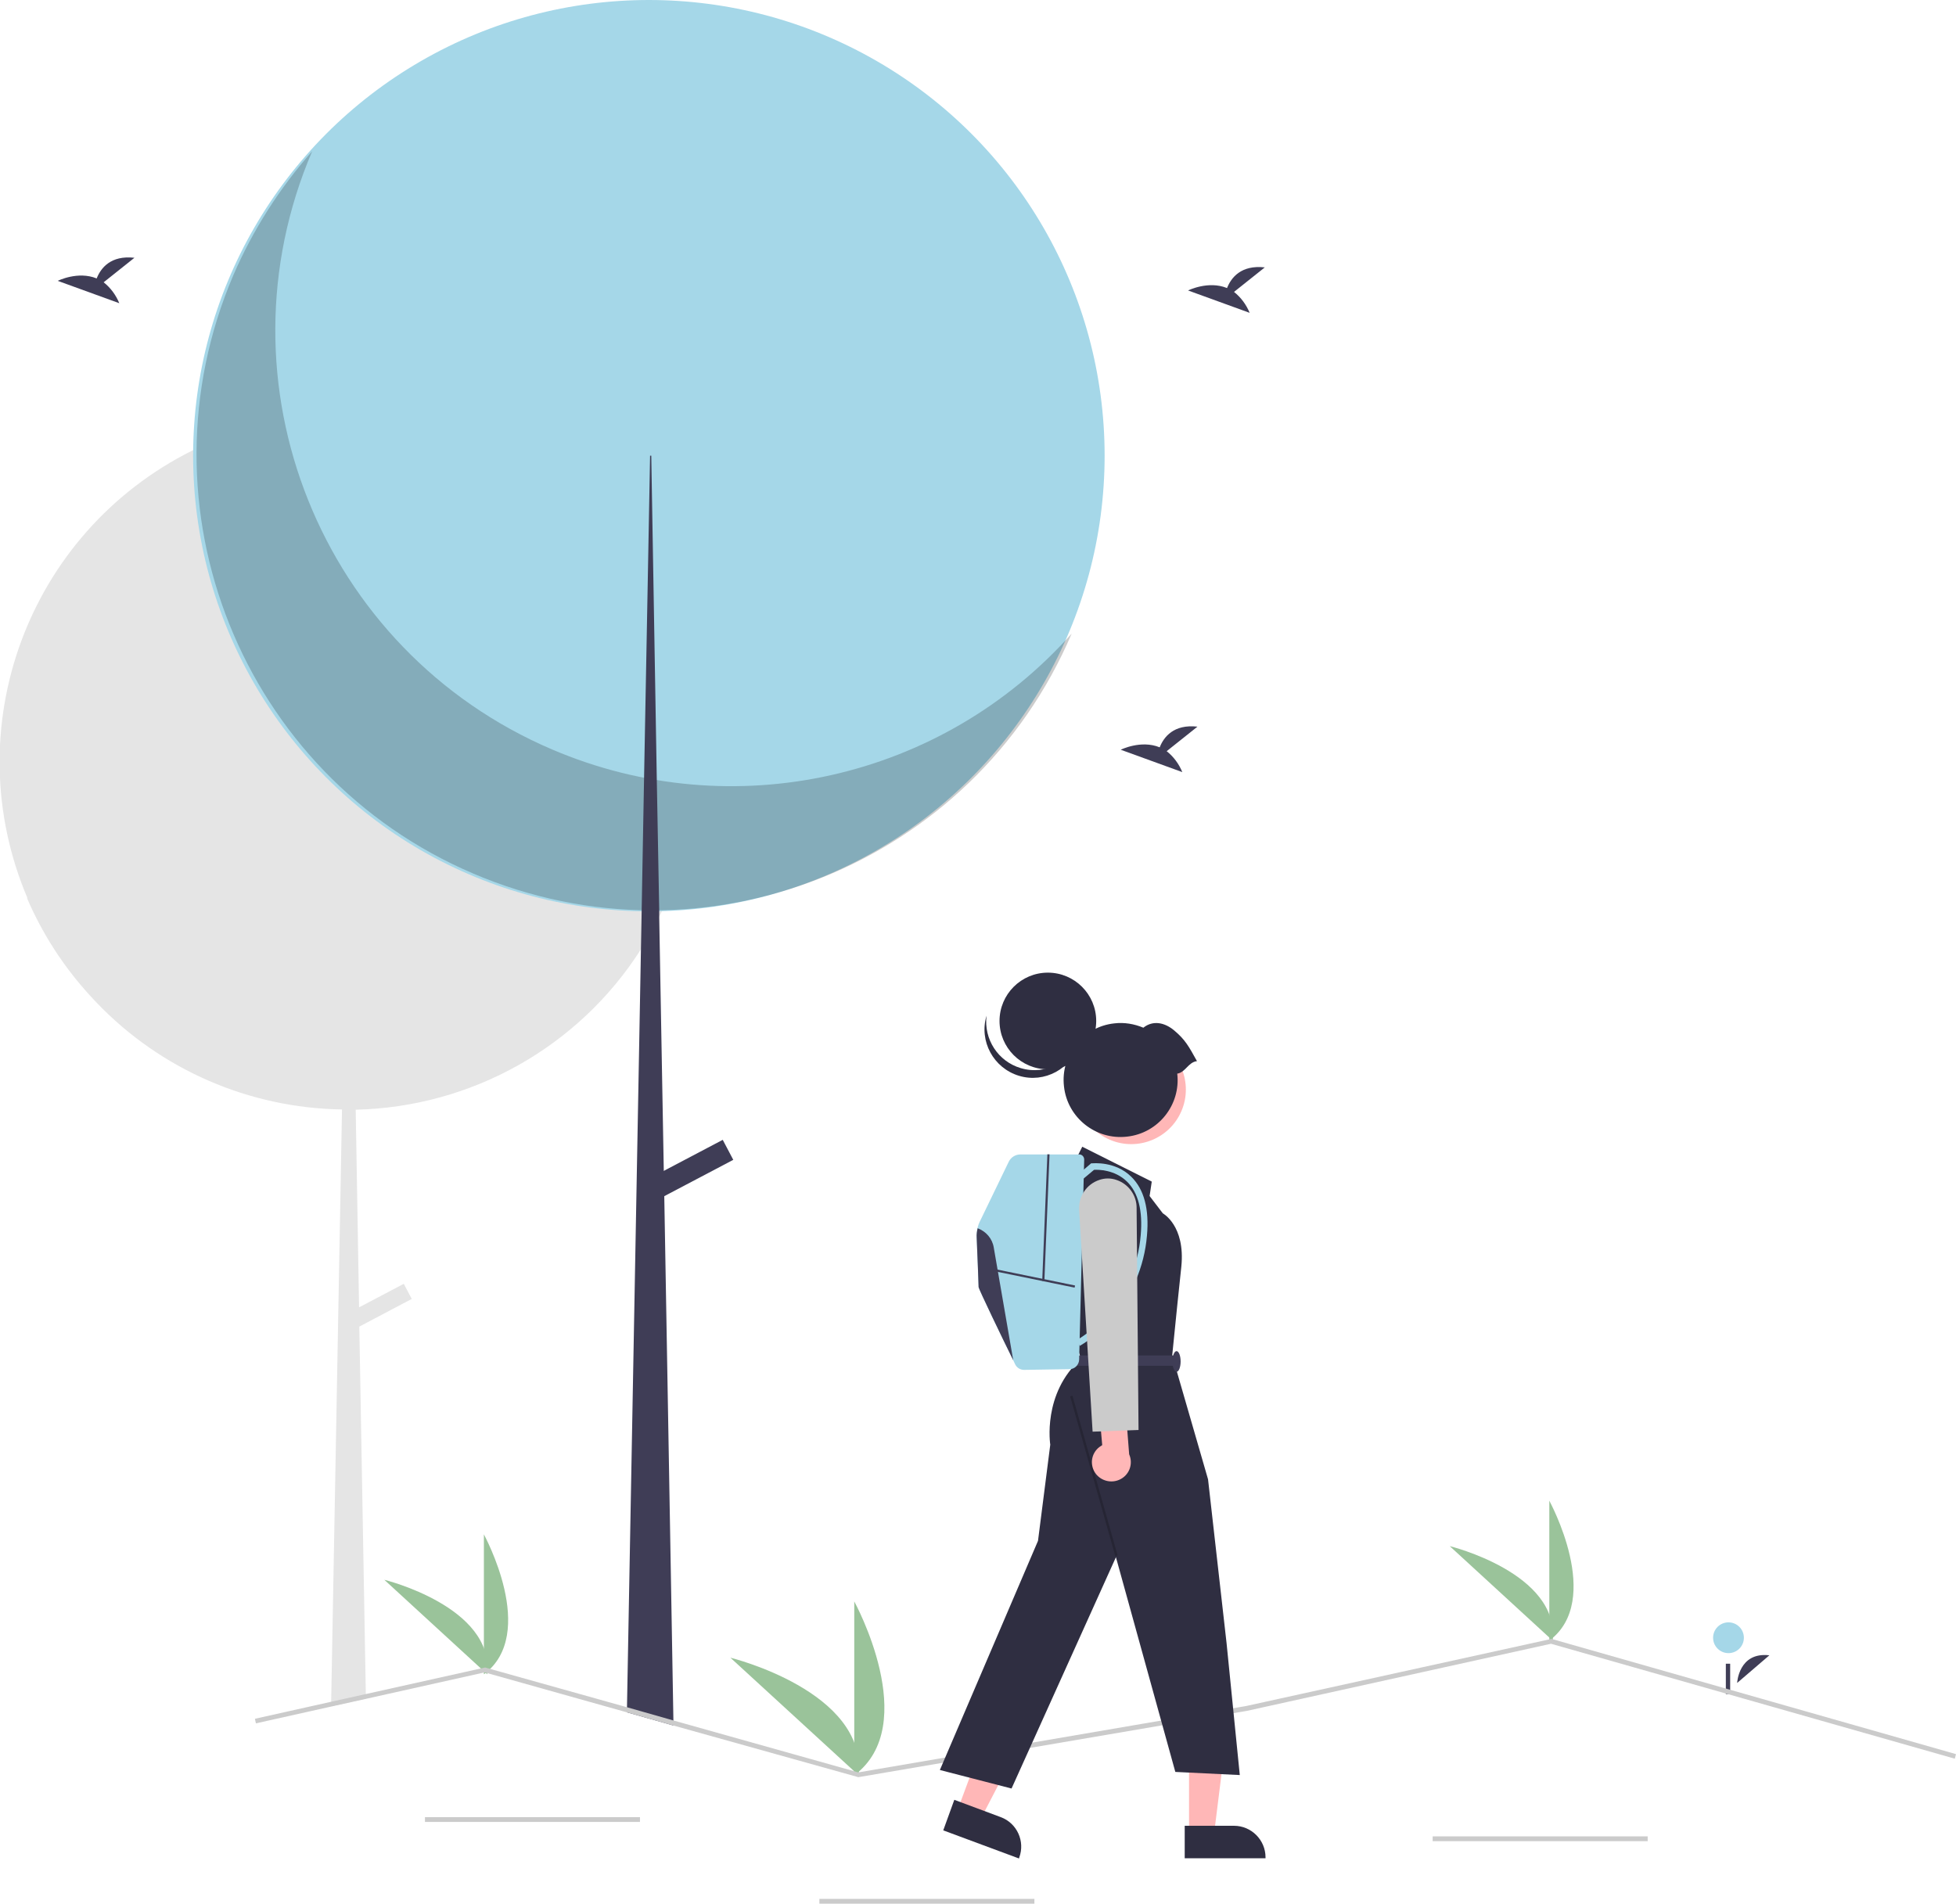 <?xml version="1.0" encoding="utf-8"?>
<!-- Generator: Adobe Illustrator 26.0.1, SVG Export Plug-In . SVG Version: 6.00 Build 0)  -->
<svg version="1.1" id="Calque_1" xmlns="http://www.w3.org/2000/svg" xmlns:xlink="http://www.w3.org/1999/xlink" x="0px" y="0px"
	 viewBox="0 0 813.3 791.7" style="enable-background:new 0 0 813.3 791.7;" xml:space="preserve">
<style type="text/css">
	.st0{fill:#3F3D56;}
	.st1{fill:#A5D7E8;}
	.st2{fill:#E5E5E5;}
	.st3{opacity:0.2;enable-background:new    ;}
	.st4{fill:#CBCBCB;}
	.st5{fill:#9AC39A;}
	.st6{fill:#FFB7B7;}
	.st7{fill:#2F2E41;}
</style>
<path class="st0" d="M722.3,699.9c0,0,0.6-13,13.4-11.5"/>
<circle class="st1" cx="718.7" cy="681.1" r="6.4"/>
<rect x="717.6" y="691.9" class="st0" width="1.8" height="12.6"/>
<path class="st2" d="M289.2,316.9c0,3.2-0.1,6.4-0.3,9.5c-1.2,18.1-5.7,35.8-13.5,52.2c-0.1,0.1-0.1,0.3-0.2,0.4
	c-0.4,0.8-0.7,1.5-1.1,2.3c-2.3,4.6-4.9,9.1-7.6,13.5c-25.9,40.6-70.4,65.6-118.6,66.7l1.4,82.2l18.6-9.8l3.3,6.3l-21.8,11.5
	l2.7,152.7l0,2l-14.4,3.2l0-2l4.5-246.2c-38.6-0.6-75.3-16.5-102-44.4c-0.9-0.9-1.8-1.9-2.7-2.9c0,0-0.1-0.1-0.1-0.1
	c-11-12-19.9-25.8-26.3-40.8c0.1,0.2,0.3,0.3,0.4,0.5c-30.1-70.5-0.1-152.2,68.6-186.4c0.5-0.2,1-0.5,1.5-0.7
	c67.8-32.7,149.3-7.9,187.5,56.9c0.9,1.5,1.7,3,2.6,4.5C283.3,269.3,289.2,292.9,289.2,316.9z"/>
<circle class="st1" cx="269.8" cy="189.5" r="189.5"/>
<path class="st3" d="M129.8,62.9c-41.2,96.3,3.5,207.7,99.8,248.8c74.9,32,161.9,12.6,216-48.2c-41.1,96.3-152.5,140.9-248.8,99.8
	S55.9,210.8,97,114.5C105.1,95.7,116.2,78.3,129.8,62.9z"/>
<polygon class="st0" points="280,717.6 260.6,712.1 260.7,710 266.5,394.8 266.8,379 266.8,378.6 267.8,323.5 269.3,243.7 
	269.3,243.7 270.3,189.5 270.8,189.5 271.8,248.2 273.1,324.5 274.1,378.6 274.1,379 274.1,381.3 274.1,381.3 276,486.8 
	276.2,497.3 280,715.5 "/>
<rect x="269.2" y="481.7" transform="matrix(0.885 -0.466 0.466 0.885 -193.53 189.671)" class="st0" width="35.4" height="9.4"/>
<rect x="176.7" y="755.7" class="st4" width="89.4" height="2"/>
<rect x="340.7" y="789.7" class="st4" width="89.4" height="2"/>
<rect x="595.7" y="763.7" class="st4" width="89.4" height="2"/>
<path class="st5" d="M644.2,682.3v-58.2C644.2,624.2,666.9,665.4,644.2,682.3z"/>
<path class="st5" d="M645.6,682.3L602.8,643C602.8,643,648.5,654.2,645.6,682.3z"/>
<path class="st5" d="M201.2,696.3v-58.2C201.2,638.2,223.9,679.4,201.2,696.3z"/>
<path class="st5" d="M202.6,696.3L159.8,657C159.8,657,205.5,668.2,202.6,696.3z"/>
<path class="st5" d="M355.2,738.3V666C355.2,666,383.4,717.3,355.2,738.3z"/>
<path class="st5" d="M357,738.3l-53.3-48.9C303.7,689.4,360.5,703.3,357,738.3z"/>
<polygon class="st4" points="813.3,729.5 812.8,731.4 644.9,683.6 518.5,711.5 356.8,739.1 356.6,739 280,717.6 260.6,712.1 
	201.5,695.5 152.2,706.5 137.8,709.7 106.4,716.7 106,714.8 137.8,707.7 152.2,704.5 201.6,693.5 201.8,693.5 260.7,710 280,715.5 
	356.9,737.1 518.1,709.5 645,681.6 645.2,681.6 "/>
<path class="st0" d="M513.1,121.4l12.8-10.2c-9.9-1.1-14,4.3-15.7,8.6c-7.8-3.2-16.2,1-16.2,1l25.6,9.3
	C518.2,126.7,516,123.7,513.1,121.4z"/>
<path class="st0" d="M43.1,117.4l12.8-10.2c-9.9-1.1-14,4.3-15.7,8.6c-7.8-3.2-16.2,1-16.2,1l25.6,9.3
	C48.2,122.7,46,119.7,43.1,117.4z"/>
<path class="st0" d="M485.1,312.4l12.8-10.2c-9.9-1.1-14,4.3-15.7,8.6c-7.8-3.2-16.2,1-16.2,1l25.6,9.3
	C490.2,317.7,488,314.7,485.1,312.4z"/>
<polygon class="st6" points="398.2,752.6 407.9,756.2 426.6,720.2 412.2,714.9 "/>
<path class="st7" d="M396.8,748.5l19.3,7.2l0,0c6.8,2.5,10.2,10.1,7.7,16.8l-0.1,0.4l-31.5-11.7L396.8,748.5z"/>
<polygon class="st6" points="494.4,762.7 504.8,762.7 509.8,722.5 494.4,722.5 "/>
<path class="st7" d="M492.6,759.3l20.5,0h0c7.2,0,13.1,5.9,13.1,13.1v0.4l-33.6,0L492.6,759.3z"/>
<path class="st7" d="M446.6,483.7l3.4-6.8l28.9,14.5l-0.9,6l5.5,7.2c0,0,9.4,5.1,7.7,22.1l-1.7,16.2l-2.1,20.8l14.9,51.5l7.7,68.1
	l5.5,54.9l-26.8-1.3l-24.7-89.3l-43.4,96.2l-29.8-7.7l40.8-95.3l5.1-40c0,0-3.4-21.3,12.8-35.7l-2.6-7.7v-9.4l-8.5-45L446.6,483.7z"
	/>
<rect x="454.2" y="579.8" transform="matrix(0.962 -0.272 0.272 0.962 -149.678 146.503)" class="st3" width="1" height="69"/>
<rect x="447.5" y="563.7" class="st0" width="41.7" height="4.3"/>
<ellipse class="st0" cx="489.2" cy="566.2" rx="1.7" ry="4.3"/>
<ellipse transform="matrix(0.48 -0.877 0.877 0.48 -152.519 648.318)" class="st6" cx="470.4" cy="452.8" rx="22.7" ry="22.7"/>
<circle class="st7" cx="435.7" cy="424.6" r="20.1"/>
<path class="st7" d="M410.2,422.4c-3.2,10.6,2.9,21.8,13.5,25s21.8-2.9,25-13.5c0.3-1.1,0.5-2.1,0.7-3.2
	c-3.2,10.6-14.3,16.7-25,13.5C415,441.4,409,432.2,410.2,422.4z"/>
<path class="st7" d="M489.5,446.5c1.5,13-7.9,24.8-20.9,26.2c-13,1.5-24.8-7.9-26.2-20.9c-1.5-13,7.9-24.8,20.9-26.2
	c4.1-0.5,8.3,0.2,12.1,1.8c4-3.2,8.9-2.2,12.9,1.2c4.5,3.8,5.9,6.4,9.4,12.7C494.1,441.7,492.9,446,489.5,446.5z"/>
<path class="st1" d="M406.1,514.7c0.3,6.7,0.8,20,0.8,20.6c0,0.7,10,21.5,14.4,30.4v0c0.3,0.6,0.6,1.2,0.8,1.7
	c0.7,1.4,2.1,2.3,3.7,2.3l18.9-0.3c2.2,0,3.9-1.8,4-3.9l2.1-83.3c0-1.1-0.9-2.1-2-2.1c0,0,0,0-0.1,0h-24.4c-2.1,0-4,1.2-4.9,3.1
	l-11.7,24.2C406.5,509.6,406,512.1,406.1,514.7L406.1,514.7z"/>
<path class="st1" d="M449,559.7c4.9-2.9,9.2-6.6,12.9-10.9c8.6-9.7,13.9-21.9,15-34.9c1-11.1-1.2-19.3-6.5-24.5
	c-6.7-6.6-15.9-5.6-16.3-5.6l-0.4,0l-6.2,5.3l1.8,2.1l5.6-4.7c1.7-0.1,8.6-0.1,13.7,4.9c4.7,4.6,6.6,12.1,5.7,22.3
	c-1,12.3-6,24-14.2,33.2c-3.5,4.1-7.7,7.6-12.3,10.4L449,559.7z"/>
<rect x="429.7" y="515" transform="matrix(0.201 -0.98 0.98 0.201 -177.374 846.292)" class="st0" width="0.9" height="33.8"/>
<rect x="408.6" y="505.9" transform="matrix(4.078485e-02 -0.999 0.999 4.078485e-02 -88.71 920.246)" class="st0" width="52.7" height="0.9"/>
<path class="st0" d="M406.1,514.7c0.3,6.7,0.8,20,0.8,20.6c0,0.7,10,21.5,14.4,30.4l-8.1-46.9c-0.6-3.7-3.2-6.7-6.7-8
	C406.2,512.1,406,513.4,406.1,514.7z"/>
<path class="st6" d="M455.7,613c-2.7-3.5-2.1-8.5,1.4-11.2c0.4-0.3,0.8-0.5,1.2-0.8l-1.6-18.2l10.8-3.7l2,25.7
	c1.8,4.1,0,8.8-4.1,10.6C462,616.9,458,615.9,455.7,613L455.7,613z"/>
<path class="st4" d="M448.7,503.4c-0.4-5.7,3-10.9,8.4-12.7c2.3-0.8,4.8-0.8,7.1,0c5.1,1.7,8.5,6.5,8.4,11.8l0.8,92.2l-19.1,0.7
	L448.7,503.4z"/>
</svg>
